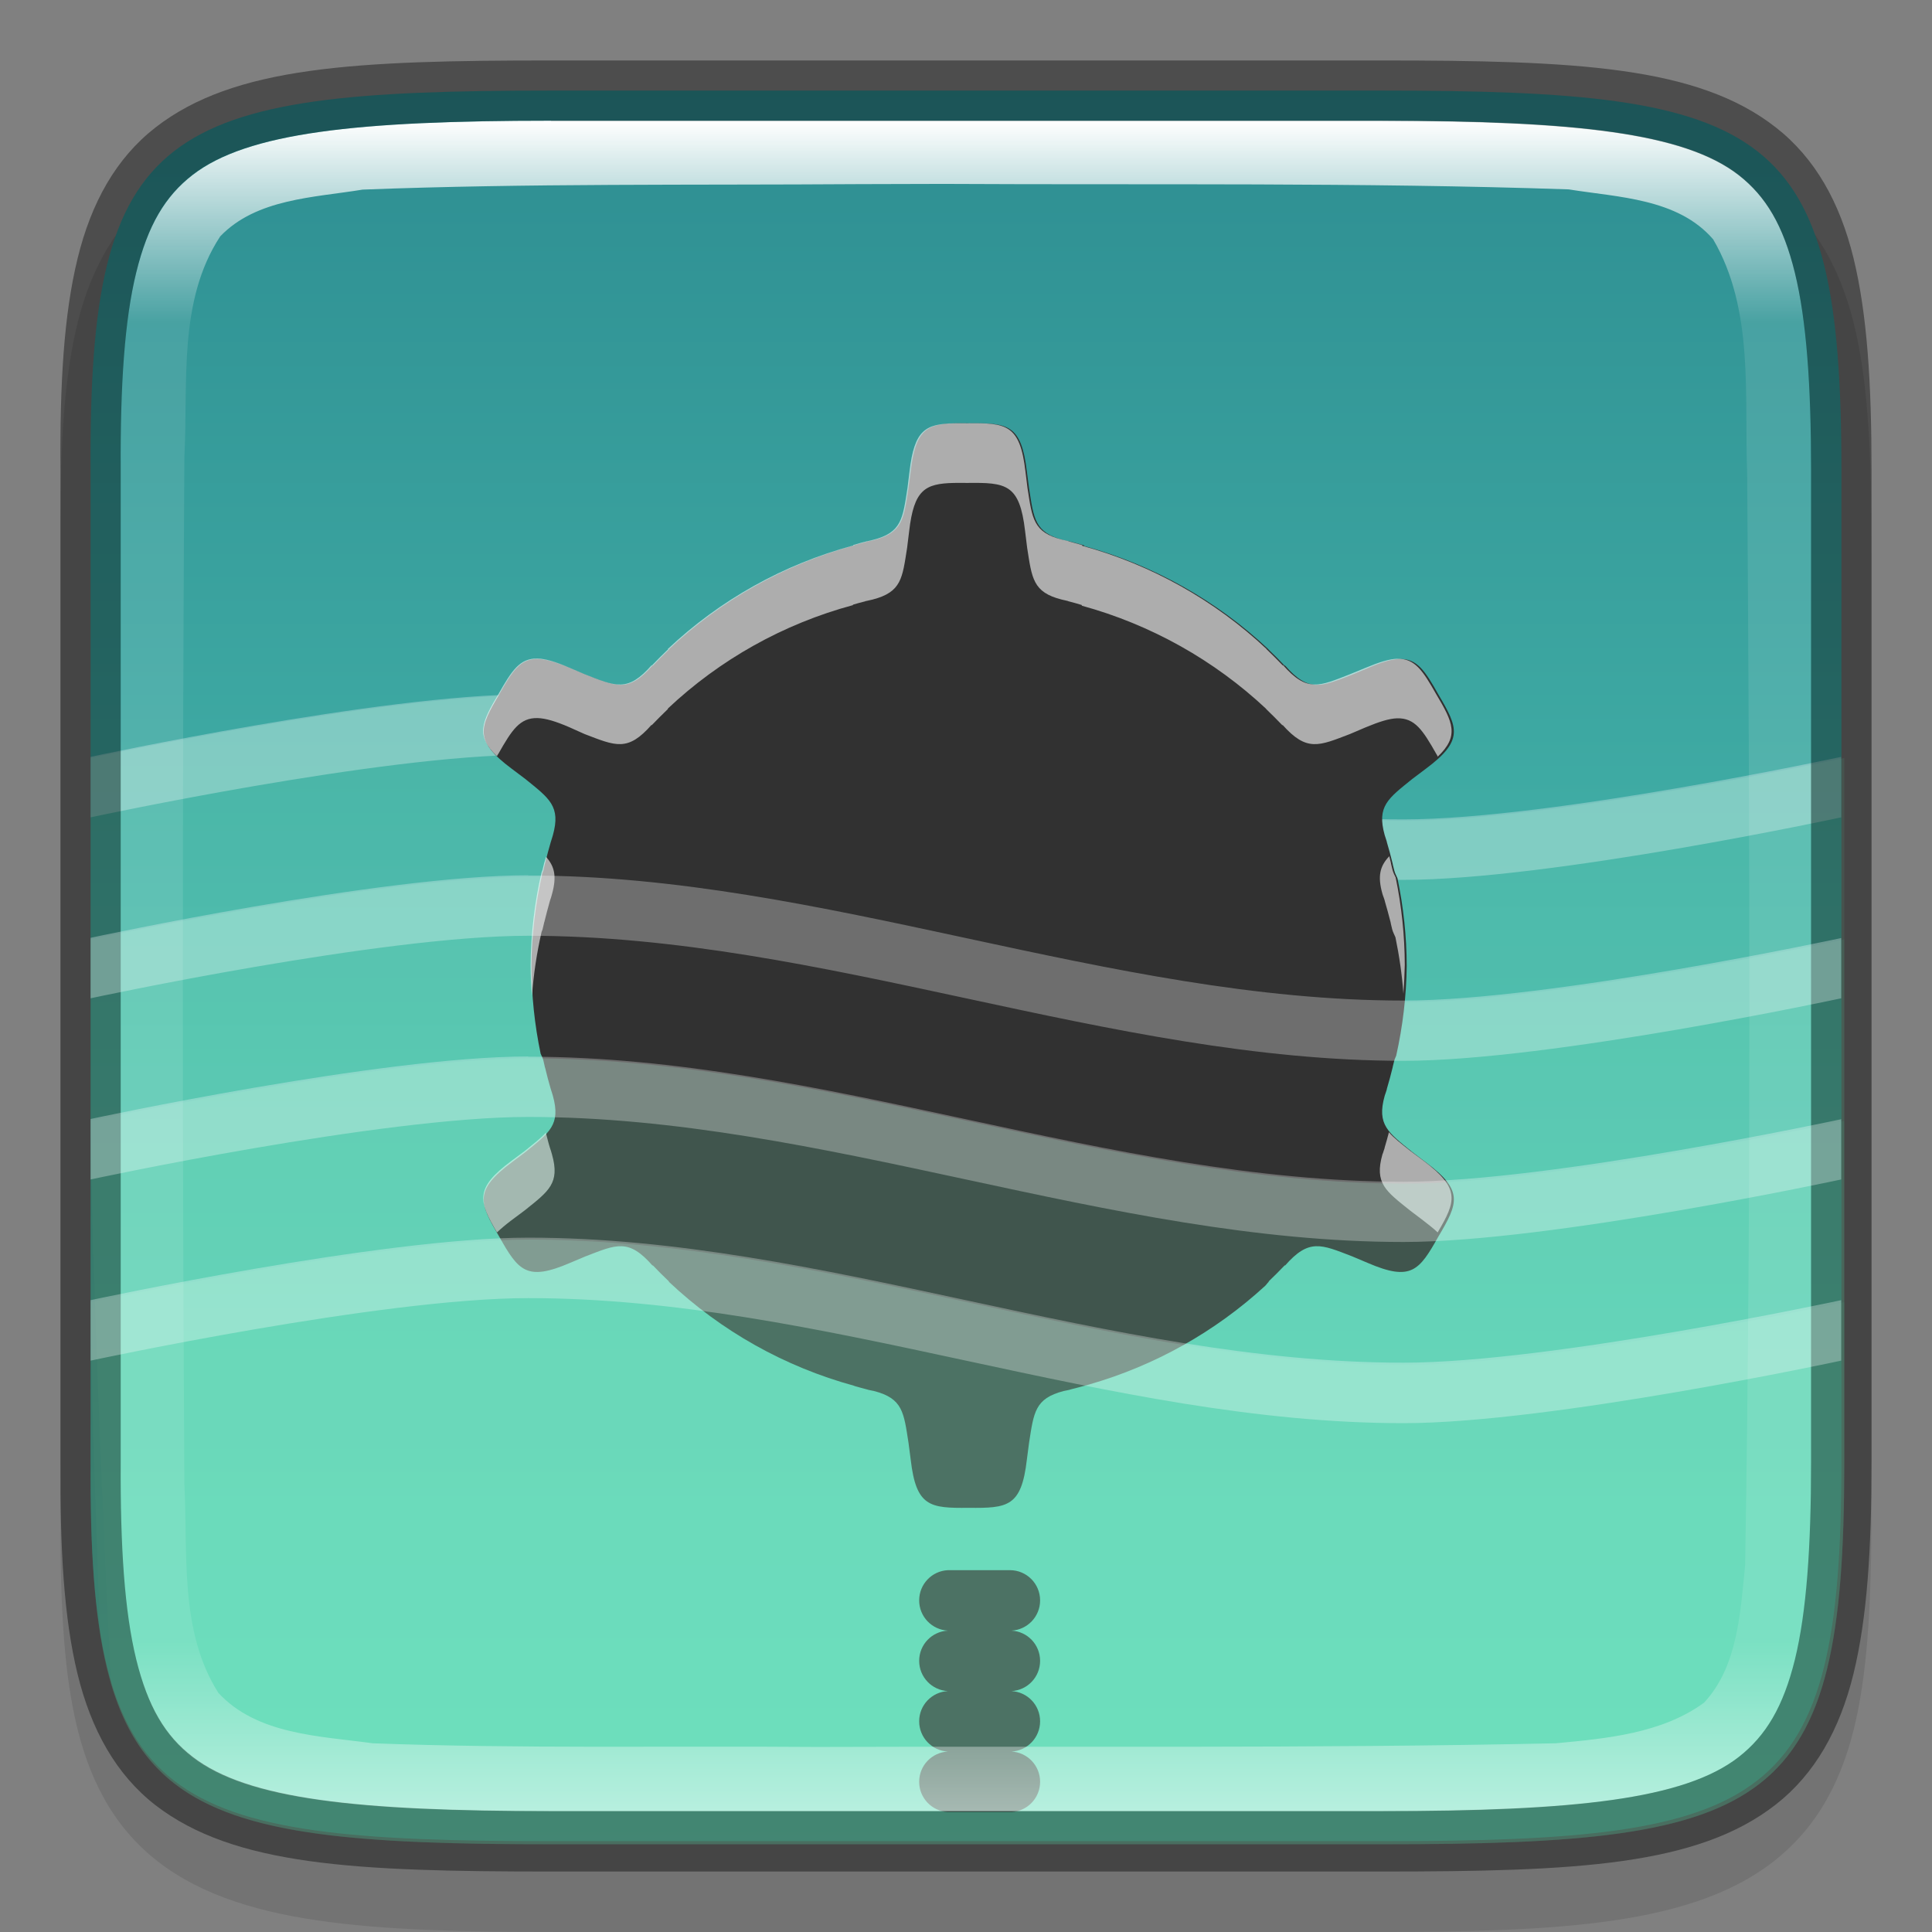 <?xml version="1.0" encoding="UTF-8" standalone="no"?>
<!-- Created with Inkscape (http://www.inkscape.org/) -->

<svg
   width="32"
   height="32"
   viewBox="0 0 8.467 8.467"
   version="1.1"
   id="svg2719"
   inkscape:version="1.1.2 (0a00cf5339, 2022-02-04)"
   sodipodi:docname="kmines.svg"
   xmlns:inkscape="http://www.inkscape.org/namespaces/inkscape"
   xmlns:sodipodi="http://sodipodi.sourceforge.net/DTD/sodipodi-0.dtd"
   xmlns:xlink="http://www.w3.org/1999/xlink"
   xmlns="http://www.w3.org/2000/svg"
   xmlns:svg="http://www.w3.org/2000/svg">
  <rect x="0" y="0" width="8.467" height="8.467" fill="#808080" stroke="none"/>
  <sodipodi:namedview
     id="namedview2721"
     pagecolor="#ffffff"
     bordercolor="#666666"
     borderopacity="1.0"
     inkscape:pageshadow="2"
     inkscape:pageopacity="0.0"
     inkscape:pagecheckerboard="0"
     inkscape:document-units="px"
     showgrid="false"
     units="px"
     inkscape:zoom="24"
     inkscape:cx="15.979167"
     inkscape:cy="16"
     inkscape:window-width="1920"
     inkscape:window-height="995"
     inkscape:window-x="0"
     inkscape:window-y="0"
     inkscape:window-maximized="1"
     inkscape:current-layer="svg2719" />
  <defs
     id="defs2716">
    <linearGradient
       inkscape:collect="always"
       id="linearGradient1871">
      <stop
         style="stop-color:#ffffff;stop-opacity:1;"
         offset="0"
         id="stop1867" />
      <stop
         style="stop-color:#ffffff;stop-opacity:0.1"
         offset="0.12"
         id="stop2515" />
      <stop
         style="stop-color:#ffffff;stop-opacity:0.102"
         offset="0.9"
         id="stop2581" />
      <stop
         style="stop-color:#ffffff;stop-opacity:0.502"
         offset="1"
         id="stop1869" />
    </linearGradient>
    <linearGradient
       inkscape:collect="always"
       id="linearGradient1753">
      <stop
         style="stop-color:#2b898f;stop-opacity:1"
         offset="0"
         id="stop1749" />
      <stop
         style="stop-color:#5bdbc1;stop-opacity:1"
         offset="1"
         id="stop1751" />
    </linearGradient>
    <linearGradient
       inkscape:collect="always"
       xlink:href="#linearGradient1871"
       id="linearGradient1020"
       x1="4.002"
       y1="0.529"
       x2="4.002"
       y2="7.937"
       gradientUnits="userSpaceOnUse"
       gradientTransform="translate(-3.1714415e-5,1.324875e-5)" />
    <linearGradient
       inkscape:collect="always"
       xlink:href="#linearGradient1753"
       id="linearGradient1540"
       x1="0"
       y1="0"
       x2="0"
       y2="8.467"
       gradientUnits="userSpaceOnUse" />
  </defs>
  <path
     d="m 2.461,0.529 c -0.434,0 -0.778,0.008 -1.07,0.051 C 1.098,0.622 0.844,0.705 0.654,0.869 0.465,1.033 0.368,1.254 0.32,1.507 c -0.049,0.253 -0.057,0.552 -0.055,0.929 v 2.061 2.063 c -0.002,0.376 0.006,0.675 0.055,0.928 0.049,0.253 0.145,0.475 0.334,0.639 0.189,0.164 0.444,0.246 0.736,0.289 0.292,0.043 0.636,0.051 1.07,0.051 h 3.546 c 0.434,0 0.777,-0.008 1.069,-0.051 C 7.367,8.373 7.622,8.291 7.81,8.127 7.999,7.963 8.095,7.742 8.144,7.489 8.193,7.236 8.202,6.938 8.202,6.561 V 4.498 2.435 c 0,-0.377 -0.009,-0.675 -0.058,-0.928 C 8.095,1.254 7.999,1.033 7.81,0.869 7.622,0.705 7.367,0.622 7.076,0.58 6.784,0.537 6.441,0.529 6.007,0.529 Z"
     style="color:#000000;font-style:normal;font-variant:normal;font-weight:normal;font-stretch:normal;font-size:medium;line-height:normal;font-family:sans-serif;font-variant-ligatures:normal;font-variant-position:normal;font-variant-caps:normal;font-variant-numeric:normal;font-variant-alternates:normal;font-feature-settings:normal;text-indent:0;text-align:start;text-decoration:none;text-decoration-line:none;text-decoration-style:solid;text-decoration-color:#000000;letter-spacing:normal;word-spacing:normal;text-transform:none;writing-mode:lr-tb;direction:ltr;text-orientation:mixed;dominant-baseline:auto;baseline-shift:baseline;text-anchor:start;white-space:normal;shape-padding:0;clip-rule:nonzero;display:inline;overflow:visible;visibility:visible;opacity:0.1;isolation:auto;mix-blend-mode:normal;color-interpolation:sRGB;color-interpolation-filters:linearRGB;solid-color:#000000;solid-opacity:1;vector-effect:none;fill:#000000;fill-opacity:1;fill-rule:nonzero;stroke:none;stroke-width:0.529;stroke-linecap:butt;stroke-linejoin:miter;stroke-miterlimit:4;stroke-dasharray:none;stroke-dashoffset:0;stroke-opacity:1;marker:none;color-rendering:auto;image-rendering:auto;shape-rendering:auto;text-rendering:auto;enable-background:accumulate"
     id="path2406" />
  <path
     d="m 2.415,0.397 c -1.707,0 -2.027,0.155 -2.018,1.662 v 2.174 2.174 c -0.009,1.508 0.311,1.662 2.018,1.662 h 3.637 c 1.707,0 2.018,-0.155 2.018,-1.662 V 4.233 2.059 c 0,-1.508 -0.311,-1.662 -2.018,-1.662 z"
     style="color:#000000;display:inline;overflow:visible;visibility:visible;fill:url(#linearGradient1540);fill-opacity:1;fill-rule:nonzero;stroke:none;stroke-width:0.265;marker:none;enable-background:accumulate"
     id="path2526" />
  <path
     id="path1646"
     style="color:#000000;opacity:0.2;fill:#81e9c0;stroke-width:0.265"
     d="M 8.75 11.5 C 6.309 11.5 1.5 12.535 1.5 12.535 L 1.5 16 L 1.5 18.5 C 1.5 18.529 1.5 18.557 1.5 18.586 C 1.504 19.904 1.614 23.361 1.836 27.842 C 2.524 30.19 4.444 30.5 9.127 30.5 L 22.873 30.5 C 29.323 30.5 30.5 29.915 30.5 24.217 L 30.5 16 L 30.5 12.535 C 30.5 12.535 25.691 13.572 23.25 13.572 C 18.368 13.572 13.633 11.5 8.75 11.5 z "
     transform="scale(0.265)" />
  <path
     id="path1171"
     style="color:#000000;opacity:0.2;fill:#81e9c0;stroke-width:1"
     d="M 8.75 14.5 C 6.309 14.5 1.5 15.535 1.5 15.535 L 1.5 16 L 1.502 24.631 C 1.503 24.809 1.511 25.141 1.516 25.395 C 1.674 29.995 3.152 30.5 9.127 30.5 L 22.873 30.5 C 29.323 30.5 30.5 29.915 30.5 24.217 L 30.5 16 L 30.5 15.535 C 30.5 15.535 25.691 16.572 23.25 16.572 C 18.368 16.572 13.633 14.5 8.75 14.5 z "
     transform="scale(0.265)" />
  <path
     d="m 2.315,3.043 c -0.646,0 -1.918,0.274 -1.918,0.274 v 0.265 c 0,0 1.272,-0.274 1.918,-0.274 1.292,0 2.545,0.548 3.836,0.548 0.646,0 1.918,-0.274 1.918,-0.274 V 3.317 c 0,0 -1.272,0.274 -1.918,0.274 -1.292,0 -2.545,-0.548 -3.836,-0.548 z"
     style="color:#000000;opacity:0.3;fill:#ffffff;stroke-width:0.265"
     id="path952"
     sodipodi:nodetypes="sccssccss" />
  <path
     id="rect24"
     style="fill:#313131;fill-opacity:1;stroke-width:1"
     d="M 15.799 7 C 15.322 7.011 15.14 7.115 15.061 7.797 L 15.025 8.072 C 14.946 8.578 14.932 8.808 14.453 8.932 C 14.421 8.939 14.387 8.946 14.355 8.953 C 14.347 8.955 14.342 8.955 14.334 8.957 L 14.336 8.959 C 14.266 8.976 14.196 8.997 14.127 9.016 L 14.127 9.021 C 12.978 9.334 11.924 9.925 11.059 10.74 L 11.068 10.738 C 10.974 10.828 10.882 10.919 10.793 11.014 L 10.795 11.002 C 10.396 11.459 10.198 11.356 9.684 11.158 L 9.426 11.049 C 9.201 10.952 9.034 10.903 8.9 10.898 C 8.606 10.889 8.473 11.098 8.256 11.484 C 7.927 12.039 7.835 12.246 8.465 12.715 L 8.688 12.883 C 9.087 13.206 9.277 13.334 9.143 13.814 C 9.137 13.832 9.132 13.849 9.127 13.867 C 9.121 13.885 9.116 13.905 9.109 13.924 C 9.074 14.042 9.043 14.161 9.014 14.281 L 9.012 14.281 C 9.01 14.289 9.01 14.295 9.008 14.303 C 9 14.335 8.994 14.366 8.986 14.398 C 8.982 14.414 8.975 14.421 8.971 14.436 C 8.855 14.94 8.794 15.455 8.789 15.973 C 8.79 16.461 8.841 16.948 8.941 17.426 C 8.956 17.464 8.974 17.49 8.986 17.537 C 8.993 17.569 9 17.601 9.008 17.633 C 9.01 17.641 9.01 17.647 9.012 17.654 L 9.014 17.654 C 9.043 17.775 9.074 17.893 9.109 18.012 C 9.116 18.032 9.121 18.05 9.127 18.068 C 9.132 18.086 9.137 18.103 9.143 18.121 C 9.277 18.602 9.087 18.73 8.688 19.053 L 8.465 19.221 C 7.835 19.689 7.927 19.896 8.256 20.451 C 8.572 21.013 8.707 21.196 9.428 20.885 L 9.684 20.777 C 10.198 20.579 10.396 20.477 10.795 20.934 L 10.793 20.922 C 10.882 21.016 10.974 21.108 11.068 21.197 L 11.057 21.193 L 11.061 21.197 C 11.925 22.013 12.978 22.604 14.127 22.918 L 14.127 22.92 C 14.196 22.939 14.264 22.96 14.334 22.977 L 14.336 22.977 C 14.343 22.979 14.35 22.982 14.357 22.984 C 14.389 22.992 14.421 22.997 14.453 23.004 C 14.932 23.128 14.946 23.358 15.025 23.863 L 15.061 24.139 C 15.151 24.918 15.377 24.943 16.021 24.936 C 16.666 24.943 16.892 24.918 16.982 24.139 L 17.018 23.863 C 17.097 23.358 17.113 23.128 17.592 23.004 C 17.624 22.997 17.656 22.992 17.688 22.984 C 17.696 22.982 17.701 22.979 17.709 22.977 C 17.813 22.952 17.914 22.924 18.016 22.895 C 19.099 22.584 20.095 22.025 20.924 21.264 C 20.949 21.239 20.958 21.219 20.988 21.193 L 20.975 21.197 C 21.069 21.108 21.162 21.014 21.252 20.92 L 21.248 20.934 C 21.647 20.477 21.847 20.579 22.361 20.777 L 22.617 20.885 C 23.338 21.196 23.471 21.013 23.787 20.451 C 24.116 19.896 24.208 19.689 23.578 19.221 L 23.357 19.053 C 22.958 18.73 22.765 18.602 22.9 18.121 C 22.906 18.103 22.913 18.086 22.918 18.068 C 22.924 18.05 22.929 18.032 22.936 18.012 L 22.934 18.012 C 22.969 17.893 23.002 17.775 23.031 17.654 C 23.033 17.646 23.033 17.64 23.035 17.633 C 23.043 17.601 23.051 17.569 23.059 17.537 C 23.068 17.504 23.08 17.488 23.09 17.459 C 23.199 16.971 23.258 16.473 23.264 15.973 C 23.262 15.486 23.211 15.001 23.111 14.525 C 23.094 14.482 23.073 14.453 23.059 14.398 C 23.052 14.366 23.043 14.335 23.035 14.303 C 23.033 14.295 23.033 14.289 23.031 14.281 C 23.002 14.16 22.969 14.04 22.934 13.922 L 22.936 13.924 C 22.929 13.904 22.924 13.886 22.918 13.867 C 22.913 13.849 22.906 13.83 22.9 13.812 C 22.766 13.332 22.956 13.206 23.355 12.883 L 23.578 12.715 C 24.208 12.246 24.116 12.039 23.787 11.484 C 23.57 11.098 23.437 10.889 23.143 10.898 C 23.009 10.902 22.842 10.953 22.617 11.051 L 22.361 11.158 C 21.847 11.356 21.647 11.459 21.248 11.002 L 21.25 11.014 C 21.161 10.919 21.069 10.828 20.975 10.738 L 20.982 10.742 C 20.12 9.931 19.07 9.342 17.926 9.029 L 17.926 9.018 C 17.854 8.998 17.782 8.977 17.709 8.959 L 17.707 8.959 C 17.7 8.957 17.694 8.955 17.688 8.953 C 17.656 8.945 17.622 8.939 17.59 8.932 C 17.111 8.808 17.097 8.578 17.018 8.072 L 16.982 7.797 C 16.891 7.017 16.666 6.993 16.021 7 C 15.941 6.999 15.867 6.998 15.799 7 z M 15.676 25.967 C 15.411 25.98 15.201 26.198 15.201 26.467 C 15.201 26.735 15.411 26.953 15.676 26.967 C 15.411 26.98 15.201 27.198 15.201 27.467 C 15.201 27.735 15.411 27.953 15.676 27.967 C 15.411 27.98 15.201 28.198 15.201 28.467 C 15.201 28.735 15.411 28.953 15.676 28.967 C 15.411 28.98 15.201 29.198 15.201 29.467 C 15.201 29.735 15.411 29.953 15.676 29.967 L 16.727 29.967 C 16.991 29.953 17.201 29.735 17.201 29.467 C 17.201 29.198 16.991 28.98 16.727 28.967 C 16.991 28.953 17.201 28.735 17.201 28.467 C 17.201 28.198 16.991 27.98 16.727 27.967 C 16.991 27.953 17.201 27.735 17.201 27.467 C 17.201 27.198 16.991 26.98 16.727 26.967 C 16.991 26.953 17.201 26.735 17.201 26.467 C 17.201 26.19 16.978 25.967 16.701 25.967 L 15.701 25.967 C 15.692 25.967 15.684 25.966 15.676 25.967 z "
     transform="scale(0.265)" />
  <path
     id="path1286"
     style="opacity:0.6;fill:#ffffff;fill-opacity:1;stroke-width:0.07"
     d="m 4.181,1.855 c -0.126,0.003 -0.174,0.03 -0.195,0.211 l -0.009,0.073 c -0.021,0.134 -0.025,0.195 -0.151,0.227 -0.008,0.002 -0.017,0.004 -0.026,0.006 -0.002,5.292e-4 -0.004,5.08e-4 -0.006,0.001 l 5.291e-4,5.16e-4 c -0.019,0.004 -0.037,0.01 -0.055,0.015 v 0.002 C 3.434,2.473 3.155,2.629 2.926,2.845 l 0.003,-5.292e-4 c -0.025,0.024 -0.049,0.048 -0.073,0.073 l 5.291e-4,-0.003 C 2.751,3.035 2.699,3.008 2.563,2.955 l -0.068,-0.029 c -0.06,-0.026 -0.104,-0.039 -0.139,-0.04 -0.078,-0.002 -0.113,0.053 -0.171,0.155 -0.074,0.124 -0.102,0.183 -0.007,0.273 0.002,-0.004 0.004,-0.008 0.007,-0.012 0.058,-0.102 0.093,-0.157 0.171,-0.155 0.035,0.001 0.079,0.014 0.139,0.04 L 2.562,3.217 C 2.698,3.269 2.751,3.296 2.856,3.176 l -5.291e-4,0.003 c 0.024,-0.025 0.048,-0.049 0.073,-0.073 l -0.003,5.291e-4 C 3.155,2.89 3.434,2.734 3.738,2.652 v -0.002 c 0.018,-0.005 0.037,-0.011 0.055,-0.015 l -5.291e-4,-5.159e-4 c 0.002,-5.239e-4 0.004,-5.054e-4 0.006,-0.001 0.008,-0.002 0.017,-0.004 0.026,-0.006 0.127,-0.033 0.13,-0.094 0.151,-0.227 l 0.009,-0.073 c 0.021,-0.181 0.069,-0.208 0.195,-0.211 0.018,-3.995e-4 0.038,-2.317e-4 0.059,0 0.171,-0.002 0.23,0.004 0.254,0.211 l 0.009,0.073 c 0.021,0.134 0.025,0.195 0.151,0.227 0.008,0.002 0.017,0.004 0.026,0.006 0.002,5.291e-4 0.003,0.001 0.005,0.002 h 5.292e-4 c 0.019,0.005 0.038,0.01 0.057,0.016 v 0.003 c 0.303,0.083 0.581,0.239 0.809,0.453 l -0.002,-0.001 c 0.025,0.024 0.049,0.048 0.073,0.073 l -5.292e-4,-0.003 C 5.727,3.296 5.78,3.269 5.916,3.217 L 5.984,3.188 C 6.044,3.163 6.088,3.149 6.123,3.148 6.201,3.146 6.236,3.201 6.294,3.303 c 0.003,0.005 0.005,0.008 0.007,0.013 0.095,-0.091 0.067,-0.15 -0.007,-0.274 -0.058,-0.102 -0.093,-0.157 -0.171,-0.155 -0.035,0.001 -0.079,0.015 -0.139,0.04 l -0.068,0.028 C 5.781,3.008 5.728,3.035 5.622,2.914 l 5.291e-4,0.003 c -0.024,-0.025 -0.048,-0.049 -0.073,-0.073 l 0.002,0.001 C 5.324,2.631 5.046,2.475 4.743,2.392 v -0.003 C 4.724,2.384 4.705,2.378 4.686,2.373 h -5.292e-4 c -0.002,-5.292e-4 -0.003,-0.001 -0.005,-0.002 -0.008,-0.002 -0.017,-0.004 -0.026,-0.006 C 4.528,2.333 4.524,2.273 4.503,2.139 l -0.009,-0.073 C 4.47,1.86 4.41,1.853 4.24,1.855 c -0.021,-2.317e-4 -0.041,-3.995e-4 -0.059,0 z M 6.087,3.754 C 6.048,3.796 6.036,3.839 6.059,3.919 c 0.002,0.005 0.003,0.01 0.005,0.014 0.002,0.005 0.003,0.01 0.005,0.015 l -5.292e-4,-5.291e-4 c 0.009,0.031 0.018,0.063 0.026,0.095 5.292e-4,0.002 5.027e-4,0.004 0.001,0.006 0.002,0.008 0.004,0.017 0.006,0.025 0.004,0.014 0.009,0.022 0.014,0.034 0.017,0.082 0.029,0.165 0.035,0.248 0.003,-0.042 0.005,-0.084 0.006,-0.127 -4.234e-4,-0.129 -0.014,-0.257 -0.04,-0.383 -0.005,-0.011 -0.01,-0.019 -0.014,-0.034 -0.002,-0.008 -0.004,-0.017 -0.006,-0.025 -5.292e-4,-0.002 -5.028e-4,-0.004 -0.001,-0.006 -0.002,-0.009 -0.005,-0.019 -0.007,-0.028 z M 2.393,3.755 C 2.39,3.764 2.388,3.773 2.385,3.782 h -5.159e-4 c -5.292e-4,0.002 -5.08e-4,0.004 -0.001,0.006 -0.002,0.008 -0.004,0.017 -0.006,0.025 -0.001,0.004 -0.003,0.006 -0.004,0.01 -0.031,0.133 -0.047,0.27 -0.048,0.407 1.093e-4,0.044 0.002,0.089 0.006,0.133 0.007,-0.094 0.021,-0.187 0.042,-0.279 0.001,-0.004 0.003,-0.006 0.004,-0.01 0.002,-0.008 0.004,-0.017 0.006,-0.025 5.239e-4,-0.002 5.054e-4,-0.004 0.001,-0.006 h 5.16e-4 c 0.008,-0.032 0.016,-0.063 0.025,-0.095 0.002,-0.005 0.003,-0.01 0.005,-0.015 0.001,-0.005 0.003,-0.009 0.004,-0.014 0.022,-0.08 0.011,-0.122 -0.026,-0.164 z m 3.694,1.207 c -0.006,0.023 -0.012,0.045 -0.019,0.068 h 5.292e-4 c -0.002,0.005 -0.003,0.01 -0.005,0.015 -0.001,0.005 -0.003,0.009 -0.005,0.014 -0.036,0.127 0.015,0.161 0.121,0.246 l 0.058,0.044 c 0.025,0.019 0.046,0.036 0.063,0.052 0.081,-0.137 0.1,-0.193 -0.062,-0.314 L 6.181,5.044 c -0.04,-0.032 -0.072,-0.056 -0.094,-0.082 z m -3.694,0.001 c -0.022,0.025 -0.054,0.049 -0.093,0.081 l -0.059,0.044 c -0.162,0.12 -0.143,0.176 -0.063,0.313 0.017,-0.016 0.037,-0.033 0.062,-0.052 l 0.059,-0.044 c 0.106,-0.085 0.156,-0.119 0.12,-0.246 -0.001,-0.005 -0.003,-0.009 -0.004,-0.014 -0.002,-0.005 -0.003,-0.01 -0.005,-0.015 -0.007,-0.022 -0.012,-0.044 -0.018,-0.067 z" />
  <path
     id="path1766"
     style="color:#000000;opacity:0.2;fill:#81e9c0;stroke-width:0.07"
     d="M 8.748 17.502 C 6.308 17.502 1.506 18.536 1.5 18.537 L 1.5 21.668 C 1.504 22.616 1.559 24.533 1.658 27.025 C 2.15 30.121 3.948 30.5 9.127 30.5 L 22.873 30.5 C 29.222 30.5 30.461 29.93 30.498 24.477 L 30.498 21.502 L 30.498 18.537 C 30.498 18.537 25.689 19.574 23.248 19.574 C 18.366 19.574 13.631 17.502 8.748 17.502 z "
     transform="scale(0.265)" />
  <path
     id="path1886"
     style="color:#000000;opacity:0.2;fill:#81e9c0;stroke-width:0.019"
     d="M 8.75 20.5 C 6.309 20.5 1.5 21.535 1.5 21.535 L 1.5 24.217 C 1.466 29.915 2.675 30.5 9.127 30.5 L 22.873 30.5 C 29.323 30.5 30.5 29.915 30.5 24.217 C 30.5 23.233 30.5 21.818 30.5 21.535 C 30.5 21.535 25.691 22.572 23.25 22.572 C 18.368 22.572 13.633 20.5 8.75 20.5 z "
     transform="scale(0.265)" />
  <path
     d="m 2.415,0.529 c -0.849,0 -1.331,0.052 -1.571,0.238 -0.12,0.093 -0.196,0.22 -0.247,0.428 -0.051,0.208 -0.07,0.491 -0.068,0.864 v 5.292e-4 2.175 2.175 5.291e-4 c -0.002,0.372 0.017,0.656 0.068,0.864 0.051,0.208 0.127,0.335 0.247,0.428 C 1.083,7.886 1.565,7.938 2.415,7.938 h 3.637 c 0.849,0 1.329,-0.052 1.568,-0.238 0.119,-0.093 0.195,-0.22 0.246,-0.428 0.051,-0.208 0.071,-0.492 0.071,-0.865 V 4.233 2.059 c 0,-0.372 -0.02,-0.657 -0.071,-0.865 C 7.815,0.987 7.739,0.86 7.62,0.767 7.381,0.581 6.901,0.529 6.052,0.529 Z m 1.719,0.277 c 0.915,0.005 1.829,-0.007 2.741,0.024 0.217,0.035 0.478,0.039 0.633,0.219 0.18,0.308 0.136,0.685 0.149,1.025 0.011,1.595 0.018,3.193 -0.009,4.786 -0.021,0.206 -0.032,0.443 -0.18,0.602 C 7.283,7.597 7.041,7.619 6.818,7.64 5.747,7.663 4.659,7.652 3.58,7.656 2.931,7.651 2.28,7.664 1.634,7.64 1.402,7.608 1.127,7.603 0.957,7.419 0.785,7.148 0.824,6.809 0.808,6.502 c -0.009,-1.496 -0.009,-3.004 0,-4.5 0.017,-0.323 -0.029,-0.682 0.157,-0.966 C 1.124,0.87 1.377,0.866 1.589,0.831 2.313,0.803 3.039,0.812 3.766,0.807 3.889,0.807 4.011,0.806 4.134,0.806 Z"
     style="color:#000000;display:inline;overflow:visible;visibility:visible;opacity:1;fill:url(#linearGradient1020);fill-opacity:1;fill-rule:nonzero;stroke:none;stroke-width:0.265;marker:none;enable-background:accumulate"
     id="path2790" />
  <path
     d="m 2.415,0.265 c -0.857,0 -1.389,0.025 -1.734,0.294 -0.172,0.134 -0.281,0.328 -0.341,0.574 -0.06,0.245 -0.078,0.547 -0.075,0.928 v 2.174 2.174 c -0.002,0.381 0.015,0.682 0.075,0.928 0.06,0.245 0.169,0.44 0.341,0.574 C 1.026,8.177 1.558,8.202 2.415,8.202 h 3.637 c 0.857,0 1.387,-0.025 1.731,-0.294 C 7.954,7.774 8.063,7.58 8.123,7.335 8.183,7.09 8.202,6.789 8.202,6.407 V 4.233 2.059 c 0,-0.381 -0.019,-0.682 -0.079,-0.928 C 8.063,0.886 7.954,0.692 7.782,0.558 7.439,0.29 6.909,0.265 6.052,0.265 Z m 0,0.265 h 3.637 c 0.849,0 1.329,0.052 1.568,0.238 0.119,0.093 0.195,0.22 0.246,0.428 0.051,0.208 0.071,0.492 0.071,0.865 v 2.174 2.174 c 0,0.372 -0.02,0.657 -0.071,0.865 C 7.815,7.48 7.739,7.607 7.62,7.7 7.381,7.886 6.901,7.937 6.052,7.937 H 2.415 c -0.849,0 -1.331,-0.052 -1.571,-0.238 C 0.724,7.607 0.648,7.479 0.597,7.272 0.546,7.064 0.527,6.781 0.529,6.408 V 6.408 4.233 2.059 2.058 c -0.002,-0.372 0.017,-0.656 0.068,-0.864 0.051,-0.208 0.127,-0.335 0.247,-0.428 C 1.083,0.581 1.566,0.529 2.415,0.529 Z"
     style="color:#000000;display:inline;opacity:0.4;fill:#000000;stroke-width:0.265;-inkscape-stroke:none;enable-background:new"
     id="path2670" />
  <path
     id="path1526"
     style="color:#000000;opacity:0.3;fill:#ffffff;stroke-width:0.07"
     d="m 2.315,3.836 c -0.646,0 -1.918,0.274 -1.918,0.274 v 0.265 c 0,0 1.272,-0.274 1.918,-0.274 1.292,0 2.545,0.548 3.836,0.548 0.646,0 1.918,-0.274 1.918,-0.274 V 4.111 c 0,0 -1.272,0.274 -1.918,0.274 -1.292,0 -2.545,-0.548 -3.836,-0.548 z m 0,0.794 c -0.646,0 -1.918,0.274 -1.918,0.274 v 0.265 c 0,0 1.272,-0.274 1.918,-0.274 1.292,0 2.545,0.548 3.836,0.548 0.646,0 1.918,-0.274 1.918,-0.274 V 4.905 c 0,0 -1.272,0.274 -1.918,0.274 -1.292,0 -2.545,-0.548 -3.836,-0.548 z m 0,0.794 c -0.646,0 -1.918,0.274 -1.918,0.274 v 0.265 c 0,0 1.272,-0.274 1.918,-0.274 1.292,0 2.545,0.548 3.836,0.548 0.646,0 1.918,-0.274 1.918,-0.274 V 5.698 c 0,0 -1.272,0.274 -1.918,0.274 -1.292,0 -2.545,-0.548 -3.836,-0.548 z" />
</svg>
